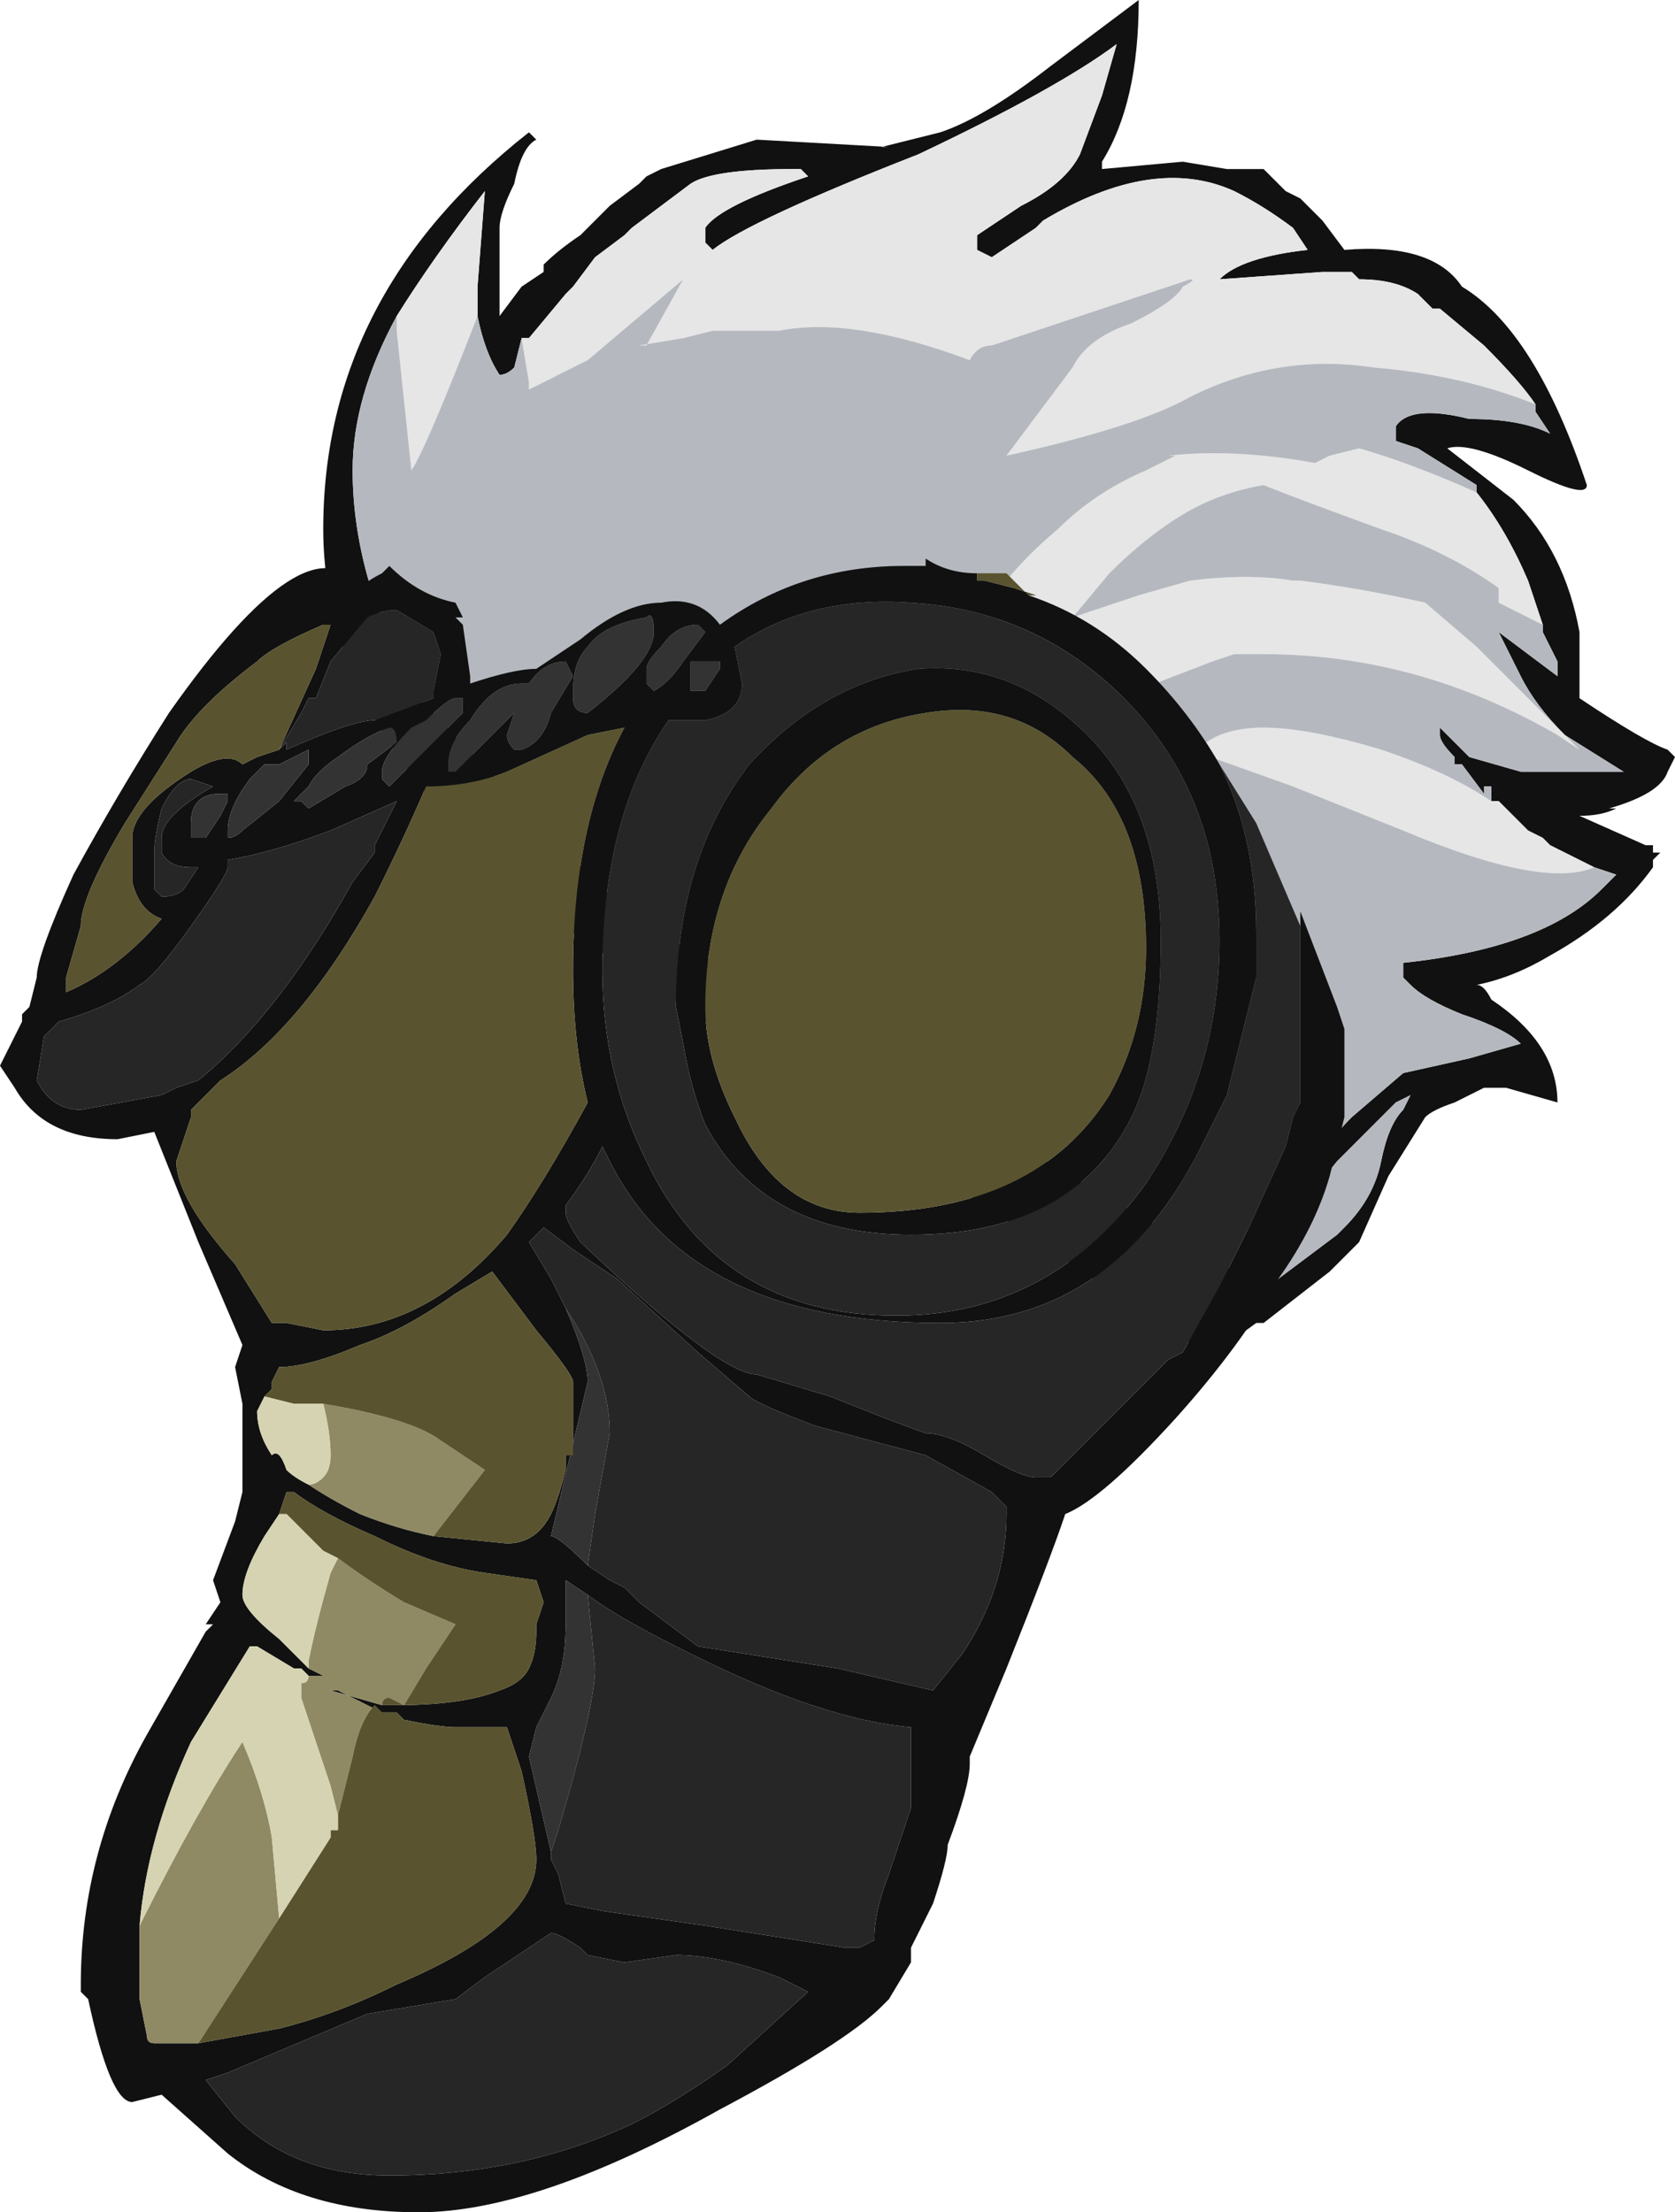 <?xml version="1.0" encoding="UTF-8" standalone="no"?>
<svg xmlns:ffdec="https://www.free-decompiler.com/flash" xmlns:xlink="http://www.w3.org/1999/xlink" ffdec:objectType="shape" height="15.05px" width="11.4px" xmlns="http://www.w3.org/2000/svg">
  <g transform="matrix(1.0, 0.0, 0.0, 1.0, -1.65, 15.4)">
    <path d="M5.3 -14.45 Q5.2 -14.4 5.15 -14.15 5.05 -13.95 5.05 -13.85 L5.05 -13.25 5.2 -13.45 5.35 -13.55 5.35 -13.6 Q5.45 -13.7 5.6 -13.8 L5.8 -14.0 6.0 -14.15 6.05 -14.2 6.15 -14.25 6.8 -14.45 7.7 -14.4 7.65 -14.4 8.05 -14.5 Q8.35 -14.6 8.8 -14.95 L9.4 -15.4 Q9.4 -14.7 9.15 -14.3 L9.15 -14.25 9.7 -14.3 10.0 -14.25 10.25 -14.25 10.4 -14.1 10.5 -14.05 10.65 -13.9 10.8 -13.7 Q11.4 -13.75 11.6 -13.45 12.1 -13.15 12.45 -12.1 12.45 -12.0 12.05 -12.2 11.65 -12.4 11.5 -12.35 L11.95 -12.0 Q12.3 -11.65 12.4 -11.1 L12.4 -10.65 Q12.85 -10.35 13.0 -10.3 L13.05 -10.25 13.0 -10.15 Q12.95 -10.0 12.6 -9.9 L12.65 -9.9 Q12.55 -9.85 12.4 -9.85 L12.85 -9.65 12.9 -9.65 12.9 -9.6 12.95 -9.6 12.9 -9.55 12.9 -9.5 Q12.65 -9.15 12.2 -8.9 11.95 -8.75 11.7 -8.7 11.75 -8.7 11.8 -8.6 12.25 -8.3 12.25 -7.9 L11.9 -8.0 11.75 -8.0 11.55 -7.9 Q11.4 -7.85 11.35 -7.8 L11.1 -7.4 10.9 -6.95 10.7 -6.75 10.25 -6.4 10.2 -6.4 Q10.0 -6.25 9.85 -6.2 L5.55 -9.05 Q3.85 -10.35 3.85 -11.8 3.85 -13.4 5.25 -14.5 L5.3 -14.45 M12.1 -12.65 Q12.0 -12.8 11.75 -13.05 L11.45 -13.3 11.4 -13.3 11.3 -13.4 Q11.15 -13.5 10.9 -13.5 L10.85 -13.55 10.65 -13.55 9.95 -13.5 Q10.1 -13.65 10.55 -13.7 L10.45 -13.85 Q10.25 -14.0 10.05 -14.1 9.5 -14.35 8.75 -13.9 L8.7 -13.85 8.4 -13.65 8.3 -13.7 8.3 -13.8 8.6 -14.0 Q8.9 -14.15 9.0 -14.35 L9.15 -14.75 9.25 -15.1 Q8.85 -14.8 7.9 -14.35 6.75 -13.9 6.5 -13.7 L6.45 -13.75 6.45 -13.85 Q6.55 -14.0 7.15 -14.2 L7.1 -14.25 7.05 -14.25 Q6.5 -14.25 6.35 -14.15 L5.95 -13.85 5.9 -13.8 5.7 -13.65 5.55 -13.45 5.5 -13.4 5.25 -13.1 5.2 -13.1 5.15 -12.9 Q5.1 -12.85 5.05 -12.85 4.95 -13.0 4.9 -13.25 4.9 -13.35 4.9 -13.45 L4.95 -14.1 Q4.6 -13.65 4.35 -13.25 4.05 -12.7 4.05 -12.2 4.05 -11.45 4.5 -10.65 L5.9 -9.2 10.05 -6.75 10.2 -6.6 10.35 -6.7 10.75 -7.0 10.8 -7.05 Q11.0 -7.25 11.05 -7.5 11.1 -7.75 11.2 -7.85 L11.25 -7.95 11.15 -7.9 10.75 -7.5 10.55 -7.25 10.35 -7.1 Q10.6 -7.55 10.85 -7.8 L11.2 -8.1 11.65 -8.2 12.0 -8.3 Q11.9 -8.4 11.6 -8.5 11.35 -8.6 11.25 -8.7 L11.2 -8.75 11.2 -8.85 Q12.15 -8.95 12.55 -9.35 L12.65 -9.45 12.5 -9.5 Q12.4 -9.55 12.3 -9.6 L12.2 -9.65 12.15 -9.7 12.05 -9.75 11.85 -9.95 11.8 -9.95 11.8 -10.05 11.75 -10.05 11.75 -10.0 11.6 -10.2 11.55 -10.2 11.55 -10.25 Q11.45 -10.35 11.45 -10.4 L11.45 -10.45 11.65 -10.25 12.0 -10.15 12.7 -10.15 12.3 -10.4 Q12.1 -10.6 12.0 -10.8 L11.85 -11.1 12.25 -10.8 12.25 -10.9 12.15 -11.1 12.15 -11.15 12.05 -11.45 Q11.9 -11.8 11.7 -12.05 L11.7 -12.1 11.3 -12.35 11.15 -12.4 11.15 -12.5 Q11.25 -12.65 11.65 -12.55 12.0 -12.55 12.2 -12.45 L12.1 -12.6 12.1 -12.65 M10.2 -7.0 L10.2 -6.95 10.2 -7.0" fill="#111111" fill-rule="evenodd" stroke="none"/>
    <path d="M5.2 -13.1 L5.25 -13.1 5.5 -13.4 5.55 -13.45 5.7 -13.65 5.9 -13.8 5.95 -13.85 6.35 -14.15 Q6.5 -14.25 7.05 -14.25 L7.1 -14.25 7.15 -14.2 Q6.55 -14.0 6.45 -13.85 L6.45 -13.75 6.5 -13.7 Q6.75 -13.9 7.9 -14.35 8.85 -14.8 9.25 -15.1 L9.15 -14.75 9.0 -14.35 Q8.9 -14.15 8.6 -14.0 L8.3 -13.8 8.3 -13.7 8.4 -13.65 8.7 -13.85 8.75 -13.9 Q9.5 -14.35 10.05 -14.1 10.25 -14.0 10.45 -13.85 L10.55 -13.7 Q10.1 -13.65 9.95 -13.5 L10.65 -13.55 10.85 -13.55 10.9 -13.5 Q11.15 -13.5 11.3 -13.4 L11.4 -13.3 11.45 -13.3 11.75 -13.05 Q12.0 -12.8 12.1 -12.65 11.6 -12.85 11.0 -12.9 10.35 -13.0 9.75 -12.7 9.4 -12.5 8.5 -12.3 L8.95 -12.9 Q9.05 -13.1 9.35 -13.2 9.65 -13.35 9.7 -13.45 9.8 -13.5 9.75 -13.5 L8.4 -13.05 Q8.3 -13.05 8.25 -12.95 7.45 -13.25 6.95 -13.15 L6.5 -13.15 6.3 -13.1 6.0 -13.05 6.05 -13.05 6.3 -13.5 5.65 -12.95 Q5.45 -12.85 5.25 -12.75 L5.25 -12.8 5.2 -13.1 M11.7 -12.05 Q11.9 -11.8 12.05 -11.45 L12.15 -11.15 11.85 -11.3 11.85 -11.4 Q11.5 -11.65 11.05 -11.8 10.5 -12.0 10.25 -12.1 9.95 -12.05 9.7 -11.9 9.45 -11.75 9.2 -11.5 L8.95 -11.2 9.4 -11.35 9.75 -11.45 Q10.15 -11.5 10.45 -11.45 L10.5 -11.45 Q10.9 -11.4 11.35 -11.3 L11.7 -11.0 12.4 -10.3 12.25 -10.4 Q11.3 -10.95 10.25 -10.95 L10.05 -10.95 9.9 -10.9 9.25 -10.65 8.35 -11.25 Q8.55 -11.55 8.85 -11.8 9.1 -12.05 9.45 -12.2 L9.65 -12.3 9.6 -12.3 Q10.05 -12.35 10.6 -12.25 L10.7 -12.3 10.9 -12.35 Q11.25 -12.25 11.7 -12.05 M11.8 -9.95 L11.85 -9.95 12.05 -9.75 12.15 -9.7 12.2 -9.65 12.3 -9.6 Q12.4 -9.55 12.5 -9.5 12.15 -9.35 11.2 -9.75 L10.45 -10.05 9.75 -10.3 9.8 -10.3 Q9.95 -10.45 10.25 -10.45 10.55 -10.45 11.05 -10.3 11.5 -10.15 11.8 -9.95 M10.05 -6.75 L5.9 -9.2 10.2 -7.0 10.2 -6.95 10.05 -6.75 M4.35 -13.25 Q4.6 -13.65 4.95 -14.1 L4.9 -13.45 Q4.9 -13.35 4.9 -13.25 4.55 -12.35 4.45 -12.2 L4.35 -13.15 4.35 -13.25" fill="#e6e6e6" fill-rule="evenodd" stroke="none"/>
    <path d="M5.2 -13.1 L5.25 -12.8 5.25 -12.75 Q5.45 -12.85 5.65 -12.95 L6.3 -13.5 6.05 -13.05 6.0 -13.05 6.3 -13.1 6.5 -13.15 6.95 -13.15 Q7.45 -13.25 8.25 -12.95 8.3 -13.05 8.4 -13.05 L9.75 -13.5 Q9.8 -13.5 9.7 -13.45 9.65 -13.35 9.35 -13.2 9.05 -13.1 8.95 -12.9 L8.5 -12.3 Q9.4 -12.5 9.75 -12.7 10.35 -13.0 11.0 -12.9 11.6 -12.85 12.1 -12.65 L12.1 -12.6 12.2 -12.45 Q12.0 -12.55 11.65 -12.55 11.25 -12.65 11.15 -12.5 L11.15 -12.4 11.3 -12.35 11.7 -12.1 11.7 -12.05 Q11.25 -12.25 10.9 -12.35 L10.7 -12.3 10.6 -12.25 Q10.05 -12.35 9.6 -12.3 L9.65 -12.3 9.45 -12.2 Q9.1 -12.05 8.85 -11.8 8.55 -11.55 8.35 -11.25 L9.25 -10.65 9.9 -10.9 10.05 -10.95 10.25 -10.95 Q11.3 -10.95 12.25 -10.4 L12.4 -10.3 11.7 -11.0 11.35 -11.3 Q10.9 -11.4 10.5 -11.45 L10.45 -11.45 Q10.15 -11.5 9.75 -11.45 L9.4 -11.35 8.95 -11.2 9.2 -11.5 Q9.45 -11.75 9.7 -11.9 9.95 -12.05 10.25 -12.1 10.5 -12.0 11.05 -11.8 11.5 -11.65 11.85 -11.4 L11.85 -11.3 12.15 -11.15 12.15 -11.1 12.25 -10.9 12.25 -10.8 11.85 -11.1 12.0 -10.8 Q12.1 -10.6 12.3 -10.4 L12.7 -10.15 12.0 -10.15 11.65 -10.25 11.45 -10.45 11.45 -10.4 Q11.45 -10.35 11.55 -10.25 L11.55 -10.2 11.6 -10.2 11.75 -10.0 11.75 -10.05 11.8 -10.05 11.8 -9.95 Q11.5 -10.15 11.05 -10.3 10.55 -10.45 10.25 -10.45 9.95 -10.45 9.8 -10.3 L9.75 -10.3 10.45 -10.05 11.2 -9.75 Q12.15 -9.35 12.5 -9.5 L12.65 -9.45 12.55 -9.35 Q12.15 -8.95 11.2 -8.85 L11.2 -8.75 11.25 -8.7 Q11.35 -8.6 11.6 -8.5 11.9 -8.4 12.0 -8.3 L11.65 -8.2 11.2 -8.1 10.85 -7.8 Q10.6 -7.55 10.35 -7.1 L10.55 -7.25 10.75 -7.5 11.15 -7.9 11.25 -7.95 11.2 -7.85 Q11.1 -7.75 11.05 -7.5 11.0 -7.25 10.8 -7.05 L10.75 -7.0 10.35 -6.7 10.2 -6.6 10.05 -6.75 10.2 -6.95 10.2 -7.0 5.9 -9.2 4.5 -10.65 Q4.05 -11.45 4.05 -12.2 4.05 -12.7 4.35 -13.25 L4.35 -13.15 4.45 -12.2 Q4.55 -12.35 4.9 -13.25 4.95 -13.0 5.05 -12.85 5.1 -12.85 5.15 -12.9 L5.2 -13.1" fill="#b5b9bf" fill-rule="evenodd" stroke="none"/>
    <path d="M6.4 -11.15 Q6.25 -11.15 6.15 -11.0 6.05 -10.9 6.05 -10.85 L6.05 -10.75 6.1 -10.7 Q6.2 -10.75 6.3 -10.9 L6.45 -11.1 6.4 -11.15 M6.35 -10.7 L6.45 -10.7 6.55 -10.85 6.55 -10.9 6.35 -10.9 6.35 -10.7 M6.1 -11.1 Q6.1 -11.25 6.05 -11.2 5.75 -11.15 5.65 -11.0 5.55 -10.9 5.55 -10.7 L5.55 -10.65 Q5.55 -10.55 5.65 -10.55 6.1 -10.9 6.1 -11.1 M6.7 -10.75 Q6.7 -10.55 6.45 -10.5 L6.2 -10.5 Q5.75 -9.85 5.75 -8.8 5.75 -8.1 6.05 -7.5 6.55 -6.45 7.75 -6.45 8.8 -6.45 9.45 -7.35 9.95 -8.1 9.95 -9.0 9.95 -10.0 9.3 -10.65 8.7 -11.25 7.85 -11.3 7.15 -11.35 6.65 -11.0 L6.7 -10.75 M10.5 -9.1 L10.5 -9.2 10.75 -8.55 10.8 -8.4 10.8 -7.8 10.7 -7.4 Q10.6 -7.05 10.35 -6.7 10.1 -6.25 9.65 -5.75 9.15 -5.2 8.9 -5.1 8.8 -4.8 8.5 -4.05 L8.25 -3.45 8.25 -3.4 Q8.25 -3.25 8.1 -2.85 8.1 -2.75 8.0 -2.45 L7.85 -2.15 7.85 -2.05 7.7 -1.8 7.65 -1.75 Q7.4 -1.5 6.55 -1.05 5.3 -0.35 4.5 -0.35 3.7 -0.35 3.2 -0.75 L2.75 -1.15 2.55 -1.1 Q2.4 -1.1 2.25 -1.8 L2.2 -1.85 2.2 -1.9 Q2.2 -2.8 2.65 -3.6 L3.05 -4.3 3.1 -4.35 3.05 -4.35 3.15 -4.5 3.1 -4.65 3.25 -5.05 3.3 -5.25 Q3.3 -5.3 3.3 -5.4 L3.3 -5.85 3.25 -6.1 3.3 -6.25 3.0 -6.95 2.7 -7.7 2.45 -7.65 Q1.95 -7.65 1.75 -8.0 L1.65 -8.15 1.8 -8.45 1.8 -8.5 1.85 -8.55 1.9 -8.75 Q1.9 -8.9 2.15 -9.45 2.45 -10.0 2.8 -10.55 3.75 -11.9 4.1 -11.4 4.15 -11.45 4.25 -11.5 L4.3 -11.55 Q4.5 -11.35 4.75 -11.3 L4.8 -11.2 4.75 -11.2 4.8 -11.15 4.85 -10.8 4.85 -10.75 Q5.15 -10.85 5.3 -10.85 L5.6 -11.05 Q5.9 -11.3 6.15 -11.3 6.4 -11.35 6.55 -11.15 7.1 -11.55 7.8 -11.55 L7.95 -11.55 7.95 -11.6 Q8.1 -11.5 8.3 -11.5 L8.3 -11.45 8.35 -11.45 8.55 -11.4 8.7 -11.35 8.65 -11.35 Q9.1 -11.2 9.45 -10.85 9.75 -10.55 9.95 -10.2 10.2 -9.7 10.2 -9.05 L10.2 -8.75 10.0 -7.95 9.85 -7.65 Q9.25 -6.4 8.05 -6.4 6.35 -6.4 5.8 -7.5 L5.75 -7.6 Q5.65 -7.4 5.5 -7.2 L5.5 -7.15 Q5.5 -7.1 5.6 -6.95 6.55 -6.05 6.8 -6.05 L7.3 -5.9 Q7.8 -5.7 7.95 -5.65 8.1 -5.65 8.35 -5.5 8.6 -5.35 8.7 -5.35 L8.8 -5.35 9.6 -6.15 9.7 -6.2 9.95 -6.65 10.15 -7.05 10.4 -7.6 10.45 -7.8 10.5 -7.9 10.5 -9.1 M6.3 -8.3 L6.25 -8.55 Q6.25 -9.55 6.75 -10.2 7.25 -10.75 7.9 -10.85 8.55 -10.9 9.05 -10.4 9.55 -9.9 9.55 -9.0 9.55 -8.2 9.35 -7.8 8.95 -7.0 7.85 -7.0 6.85 -7.0 6.45 -7.75 6.35 -8.0 6.3 -8.3 M6.9 -9.9 Q6.45 -9.35 6.45 -8.55 6.45 -8.2 6.65 -7.8 6.95 -7.15 7.5 -7.15 8.7 -7.15 9.2 -7.95 9.45 -8.4 9.45 -8.95 9.45 -9.85 8.95 -10.25 8.55 -10.65 7.95 -10.55 7.3 -10.45 6.9 -9.9 M3.9 -10.9 L3.8 -10.65 3.75 -10.65 3.7 -10.55 3.55 -10.3 3.6 -10.35 3.6 -10.3 Q4.05 -10.5 4.2 -10.5 L4.6 -10.65 4.6 -10.7 4.65 -10.95 4.6 -11.1 4.35 -11.25 Q4.25 -11.25 4.15 -11.2 L3.9 -10.9 M3.85 -11.15 Q3.5 -11.0 3.4 -10.9 3.0 -10.6 2.85 -10.35 L2.5 -9.8 Q2.2 -9.3 2.2 -9.1 L2.1 -8.75 2.1 -8.65 Q2.45 -8.8 2.75 -9.15 2.6 -9.2 2.55 -9.4 2.55 -9.55 2.55 -9.7 2.55 -9.9 2.95 -10.15 3.2 -10.3 3.3 -10.2 L3.4 -10.25 3.55 -10.3 3.8 -10.85 3.9 -11.15 3.85 -11.15 M5.55 -10.8 L5.5 -10.9 Q5.35 -10.9 5.25 -10.75 L5.2 -10.75 Q5.0 -10.75 4.85 -10.5 4.7 -10.35 4.7 -10.2 L4.7 -10.15 4.75 -10.15 5.15 -10.55 5.1 -10.4 Q5.1 -10.35 5.15 -10.3 L5.2 -10.3 Q5.35 -10.35 5.4 -10.55 L5.55 -10.8 M4.8 -10.65 L4.75 -10.65 Q4.7 -10.65 4.55 -10.5 L4.45 -10.45 Q4.25 -10.25 4.25 -10.15 L4.25 -10.1 4.3 -10.05 4.8 -10.55 4.8 -10.65 M2.75 -9.3 Q2.85 -9.3 2.9 -9.35 L3.0 -9.5 2.95 -9.5 Q2.8 -9.5 2.75 -9.6 L2.75 -9.7 Q2.75 -9.85 3.1 -10.05 L2.95 -10.1 Q2.85 -10.1 2.75 -9.9 2.7 -9.7 2.7 -9.6 L2.7 -9.35 2.75 -9.3 M2.85 -8.0 L3.0 -8.05 Q3.55 -8.5 4.05 -9.4 L4.2 -9.6 4.2 -9.65 4.35 -9.95 3.9 -9.75 Q3.5 -9.6 3.2 -9.55 L3.2 -9.5 Q3.2 -9.45 2.95 -9.1 2.7 -8.75 2.6 -8.7 2.4 -8.55 2.05 -8.45 L1.95 -8.35 1.9 -8.05 Q2.0 -7.85 2.2 -7.85 L2.75 -7.95 2.85 -8.0 M5.1 -10.15 Q4.85 -10.05 4.55 -10.05 4.4 -9.7 4.2 -9.3 3.7 -8.4 3.15 -8.05 L2.95 -7.85 2.95 -7.8 2.85 -7.5 Q2.85 -7.25 3.25 -6.8 L3.5 -6.4 3.6 -6.4 3.85 -6.35 Q4.55 -6.35 5.1 -7.0 5.35 -7.35 5.65 -7.9 5.55 -8.3 5.55 -8.8 5.55 -9.8 5.9 -10.45 L5.65 -10.4 5.1 -10.15 M3.2 -10.0 L3.15 -10.0 Q2.95 -10.0 2.95 -9.8 L2.95 -9.7 3.05 -9.7 3.15 -9.85 3.2 -9.95 3.2 -10.0 M3.75 -10.2 L3.75 -10.3 3.55 -10.2 3.45 -10.2 3.35 -10.1 Q3.2 -9.9 3.2 -9.75 L3.2 -9.7 Q3.25 -9.7 3.3 -9.75 L3.55 -9.95 3.75 -10.2 M4.35 -10.35 Q4.35 -10.45 4.3 -10.45 4.15 -10.4 3.95 -10.25 3.8 -10.15 3.75 -10.05 L3.65 -9.95 3.7 -9.95 3.75 -9.9 4.0 -10.05 Q4.15 -10.1 4.15 -10.2 L4.35 -10.35 M5.65 -4.75 L5.8 -4.65 5.9 -4.6 6.0 -4.5 6.4 -4.2 7.35 -4.05 8.0 -3.9 8.2 -4.15 Q8.5 -4.6 8.5 -5.1 L8.5 -5.15 8.4 -5.25 7.95 -5.5 7.2 -5.7 Q6.8 -5.85 6.75 -5.9 L6.4 -6.2 5.85 -6.7 5.55 -6.9 5.35 -7.05 5.25 -6.95 5.4 -6.7 5.5 -6.5 Q5.65 -6.15 5.65 -6.0 L5.4 -4.95 5.4 -4.95 Q5.45 -4.95 5.65 -4.75 M4.6 -4.95 L5.1 -4.9 Q5.3 -4.9 5.4 -5.1 5.45 -5.2 5.5 -5.4 L5.5 -5.5 5.55 -5.5 5.55 -6.0 Q5.55 -6.05 5.3 -6.35 L5.0 -6.75 4.75 -6.6 Q4.4 -6.35 4.1 -6.25 3.75 -6.1 3.55 -6.1 L3.5 -6.0 3.5 -5.95 3.45 -5.9 3.4 -5.8 Q3.4 -5.65 3.5 -5.5 3.55 -5.55 3.6 -5.4 3.65 -5.35 3.75 -5.3 3.9 -5.2 4.1 -5.1 4.35 -5.0 4.6 -4.95 M3.55 -5.1 L3.45 -4.95 Q3.3 -4.7 3.3 -4.55 3.3 -4.45 3.55 -4.25 L3.75 -4.05 3.85 -4.0 3.75 -4.0 3.7 -4.05 3.65 -4.05 3.4 -4.2 3.35 -4.2 2.95 -3.55 Q2.65 -2.9 2.6 -2.3 L2.6 -1.8 2.65 -1.55 Q2.65 -1.5 2.7 -1.5 L3.0 -1.5 3.55 -1.6 Q3.95 -1.7 4.35 -1.9 5.3 -2.3 5.3 -2.75 5.3 -2.9 5.2 -3.35 L5.1 -3.65 4.75 -3.65 Q4.65 -3.65 4.4 -3.7 L4.35 -3.75 4.25 -3.75 3.95 -3.9 3.9 -3.9 4.25 -3.8 4.35 -3.8 Q4.8 -3.8 5.05 -3.9 5.2 -3.95 5.25 -4.05 5.3 -4.15 5.3 -4.3 L5.3 -4.35 5.35 -4.5 5.3 -4.65 4.95 -4.7 Q4.6 -4.75 4.2 -4.95 3.85 -5.1 3.65 -5.25 L3.6 -5.25 3.55 -5.1 M5.65 -4.55 L5.5 -4.65 5.5 -4.35 Q5.5 -4.05 5.4 -3.85 L5.3 -3.65 5.25 -3.45 5.4 -2.8 5.4 -2.75 5.45 -2.65 5.5 -2.45 5.75 -2.4 6.45 -2.3 7.4 -2.15 7.5 -2.15 7.6 -2.2 Q7.6 -2.4 7.7 -2.65 L7.85 -3.1 Q7.85 -3.2 7.85 -3.6 L7.85 -3.65 Q7.25 -3.7 6.35 -4.15 L6.25 -4.2 Q5.85 -4.4 5.65 -4.55 M5.35 -1.95 L5.35 -1.95 M4.95 -1.95 L4.75 -1.8 4.15 -1.7 3.2 -1.3 3.05 -1.25 3.25 -1.0 Q3.65 -0.6 4.3 -0.6 5.2 -0.6 5.95 -0.95 6.25 -1.1 6.6 -1.35 L7.15 -1.85 6.95 -1.95 Q6.55 -2.1 6.25 -2.1 L5.9 -2.05 5.65 -2.1 5.6 -2.15 Q5.45 -2.25 5.4 -2.25 L4.95 -1.95" fill="#111111" fill-rule="evenodd" stroke="none"/>
    <path d="M3.85 -5.85 Q4.45 -5.75 4.65 -5.6 L4.95 -5.4 4.6 -4.95 Q4.35 -5.0 4.1 -5.1 3.9 -5.2 3.75 -5.3 3.8 -5.3 3.85 -5.35 3.9 -5.4 3.9 -5.5 3.9 -5.65 3.85 -5.85 M3.75 -4.05 L3.75 -4.1 Q3.8 -4.35 3.9 -4.7 L3.95 -4.8 Q4.15 -4.65 4.4 -4.5 L4.75 -4.35 4.55 -4.05 4.4 -3.8 4.3 -3.85 Q4.25 -3.85 4.25 -3.8 L3.9 -3.9 3.95 -3.9 4.25 -3.75 4.2 -3.8 Q4.1 -3.7 4.05 -3.45 L3.95 -3.05 3.9 -3.25 3.7 -3.85 3.7 -3.95 Q3.75 -3.95 3.75 -4.0 L3.85 -4.0 3.75 -4.05 M3.0 -1.5 L2.7 -1.5 Q2.65 -1.5 2.65 -1.55 L2.6 -1.8 2.6 -2.3 Q3.0 -3.1 3.3 -3.55 3.45 -3.2 3.5 -2.9 L3.55 -2.35 3.0 -1.5" fill="#8f8a64" fill-rule="evenodd" stroke="none"/>
    <path d="M6.4 -11.15 L6.45 -11.1 6.3 -10.9 Q6.2 -10.75 6.1 -10.7 L6.05 -10.75 6.05 -10.85 Q6.05 -10.9 6.15 -11.0 6.25 -11.15 6.4 -11.15 M6.1 -11.1 Q6.1 -10.9 5.65 -10.55 5.55 -10.55 5.55 -10.65 L5.55 -10.7 Q5.55 -10.9 5.65 -11.0 5.75 -11.15 6.05 -11.2 6.1 -11.25 6.1 -11.1 M6.35 -10.7 L6.35 -10.9 6.55 -10.9 6.55 -10.85 6.45 -10.7 6.35 -10.7 M4.8 -10.65 L4.8 -10.55 4.3 -10.05 4.25 -10.1 4.25 -10.15 Q4.25 -10.25 4.45 -10.45 L4.55 -10.5 Q4.7 -10.65 4.75 -10.65 L4.8 -10.65 M5.55 -10.8 L5.4 -10.55 Q5.35 -10.35 5.2 -10.3 L5.15 -10.3 Q5.1 -10.35 5.1 -10.4 L5.15 -10.55 4.75 -10.15 4.7 -10.15 4.7 -10.2 Q4.7 -10.35 4.85 -10.5 5.0 -10.75 5.2 -10.75 L5.25 -10.75 Q5.35 -10.9 5.5 -10.9 L5.55 -10.8 M4.35 -10.35 L4.15 -10.2 Q4.15 -10.1 4.0 -10.05 L3.75 -9.9 3.7 -9.95 3.65 -9.95 3.75 -10.05 Q3.8 -10.15 3.95 -10.25 4.15 -10.4 4.3 -10.45 4.35 -10.45 4.35 -10.35 M3.75 -10.2 L3.55 -9.95 3.3 -9.75 Q3.25 -9.7 3.2 -9.7 L3.2 -9.75 Q3.2 -9.9 3.35 -10.1 L3.45 -10.2 3.55 -10.2 3.75 -10.3 3.75 -10.2 M3.2 -10.0 L3.2 -9.95 3.15 -9.85 3.05 -9.7 2.95 -9.7 2.95 -9.8 Q2.95 -10.0 3.15 -10.0 L3.2 -10.0 M5.5 -6.5 Q5.8 -6.05 5.8 -5.65 L5.7 -5.1 5.65 -4.75 Q5.45 -4.95 5.4 -4.95 L5.4 -4.95 5.65 -6.0 Q5.65 -6.15 5.5 -6.5 M5.4 -2.8 L5.25 -3.45 5.3 -3.65 5.4 -3.85 Q5.5 -4.05 5.5 -4.35 L5.5 -4.65 5.65 -4.55 5.7 -4.05 Q5.7 -3.8 5.45 -2.95 L5.4 -2.8" fill="#333333" fill-rule="evenodd" stroke="none"/>
    <path d="M6.7 -10.75 L6.65 -11.0 Q7.15 -11.35 7.85 -11.3 8.7 -11.25 9.3 -10.65 9.95 -10.0 9.95 -9.0 9.95 -8.1 9.45 -7.35 8.8 -6.45 7.75 -6.45 6.55 -6.45 6.05 -7.5 5.75 -8.1 5.75 -8.8 5.75 -9.85 6.2 -10.5 L6.45 -10.5 Q6.7 -10.55 6.7 -10.75 M9.95 -10.2 L10.2 -9.8 10.5 -9.1 10.5 -7.9 10.45 -7.8 10.4 -7.6 10.15 -7.05 9.95 -6.65 9.7 -6.2 9.6 -6.15 8.8 -5.35 8.7 -5.35 Q8.6 -5.35 8.35 -5.5 8.1 -5.65 7.95 -5.65 7.8 -5.7 7.3 -5.9 L6.8 -6.05 Q6.55 -6.05 5.6 -6.95 5.5 -7.1 5.5 -7.15 L5.5 -7.2 Q5.65 -7.4 5.75 -7.6 L5.8 -7.5 Q6.35 -6.4 8.05 -6.4 9.25 -6.4 9.85 -7.65 L10.0 -7.95 10.2 -8.75 10.2 -9.05 Q10.2 -9.7 9.95 -10.2 M6.3 -8.3 Q6.35 -8.0 6.45 -7.75 6.85 -7.0 7.85 -7.0 8.95 -7.0 9.35 -7.8 9.55 -8.2 9.55 -9.0 9.55 -9.9 9.05 -10.4 8.55 -10.9 7.9 -10.85 7.25 -10.75 6.75 -10.2 6.25 -9.55 6.25 -8.55 L6.3 -8.3 M3.9 -10.9 L4.15 -11.2 Q4.25 -11.25 4.35 -11.25 L4.6 -11.1 4.65 -10.95 4.6 -10.7 4.6 -10.65 4.2 -10.5 Q4.05 -10.5 3.6 -10.3 L3.6 -10.35 3.55 -10.3 3.7 -10.55 3.75 -10.65 3.8 -10.65 3.9 -10.9 M2.85 -8.0 L2.75 -7.95 2.2 -7.85 Q2.0 -7.85 1.9 -8.05 L1.95 -8.35 2.05 -8.45 Q2.4 -8.55 2.6 -8.7 2.7 -8.75 2.95 -9.1 3.2 -9.45 3.2 -9.5 L3.2 -9.55 Q3.5 -9.6 3.9 -9.75 L4.35 -9.95 4.2 -9.65 4.2 -9.6 4.05 -9.4 Q3.55 -8.5 3.0 -8.05 L2.85 -8.0 M2.75 -9.3 L2.7 -9.35 2.7 -9.6 Q2.7 -9.7 2.75 -9.9 2.85 -10.1 2.95 -10.1 L3.1 -10.05 Q2.75 -9.85 2.75 -9.7 L2.75 -9.6 Q2.8 -9.5 2.95 -9.5 L3.0 -9.5 2.9 -9.35 Q2.85 -9.3 2.75 -9.3 M5.5 -6.5 L5.4 -6.7 5.25 -6.95 5.35 -7.05 5.55 -6.9 5.85 -6.7 6.4 -6.2 6.75 -5.9 Q6.8 -5.85 7.2 -5.7 L7.95 -5.5 8.4 -5.25 8.5 -5.15 8.5 -5.1 Q8.5 -4.6 8.2 -4.15 L8.0 -3.9 7.35 -4.05 6.4 -4.2 6.0 -4.5 5.9 -4.6 5.8 -4.65 5.65 -4.75 5.7 -5.1 5.8 -5.65 Q5.8 -6.05 5.5 -6.5 M5.4 -2.8 L5.45 -2.95 Q5.7 -3.8 5.7 -4.05 L5.65 -4.55 Q5.85 -4.4 6.25 -4.2 L6.35 -4.15 Q7.25 -3.7 7.85 -3.65 L7.85 -3.6 Q7.85 -3.2 7.85 -3.1 L7.7 -2.65 Q7.6 -2.4 7.6 -2.2 L7.5 -2.15 7.4 -2.15 6.45 -2.3 5.75 -2.4 5.5 -2.45 5.45 -2.65 5.4 -2.75 5.4 -2.8 M4.95 -1.95 L5.4 -2.25 Q5.45 -2.25 5.6 -2.15 L5.65 -2.1 5.9 -2.05 6.25 -2.1 Q6.55 -2.1 6.95 -1.95 L7.15 -1.85 6.6 -1.35 Q6.25 -1.1 5.95 -0.95 5.2 -0.6 4.3 -0.6 3.65 -0.6 3.25 -1.0 L3.05 -1.25 3.2 -1.3 4.15 -1.7 4.75 -1.8 4.95 -1.95 M5.35 -1.95 L5.35 -1.95" fill="#262626" fill-rule="evenodd" stroke="none"/>
    <path d="M8.3 -11.5 L8.5 -11.5 8.65 -11.35 8.7 -11.35 8.55 -11.4 8.35 -11.45 8.3 -11.45 8.3 -11.5 M6.9 -9.9 Q7.3 -10.45 7.95 -10.55 8.55 -10.65 8.95 -10.25 9.45 -9.85 9.45 -8.95 9.45 -8.4 9.2 -7.95 8.7 -7.15 7.5 -7.15 6.95 -7.15 6.65 -7.8 6.45 -8.2 6.45 -8.55 6.45 -9.35 6.9 -9.9 M3.85 -11.15 L3.9 -11.15 3.8 -10.85 3.55 -10.3 3.4 -10.25 3.3 -10.2 Q3.2 -10.3 2.95 -10.15 2.55 -9.9 2.55 -9.7 2.55 -9.55 2.55 -9.4 2.6 -9.2 2.75 -9.15 2.45 -8.8 2.1 -8.65 L2.1 -8.75 2.2 -9.1 Q2.2 -9.3 2.5 -9.8 L2.85 -10.35 Q3.0 -10.6 3.4 -10.9 3.5 -11.0 3.85 -11.15 M5.1 -10.15 L5.65 -10.4 5.9 -10.45 Q5.55 -9.8 5.55 -8.8 5.55 -8.3 5.65 -7.9 5.35 -7.35 5.1 -7.0 4.55 -6.35 3.85 -6.35 L3.6 -6.4 3.5 -6.4 3.25 -6.8 Q2.85 -7.25 2.85 -7.5 L2.95 -7.8 2.95 -7.85 3.15 -8.05 Q3.7 -8.4 4.2 -9.3 4.4 -9.7 4.55 -10.05 4.85 -10.05 5.1 -10.15 M3.45 -5.9 L3.5 -5.95 3.5 -6.0 3.55 -6.1 Q3.75 -6.1 4.1 -6.25 4.4 -6.35 4.75 -6.6 L5.0 -6.75 5.3 -6.35 Q5.55 -6.05 5.55 -6.0 L5.55 -5.5 5.5 -5.5 5.5 -5.4 Q5.45 -5.2 5.4 -5.1 5.3 -4.9 5.1 -4.9 L4.6 -4.95 4.95 -5.4 4.65 -5.6 Q4.45 -5.75 3.85 -5.85 L3.65 -5.85 3.45 -5.9 M3.95 -4.8 L3.85 -4.85 3.6 -5.1 3.55 -5.1 3.6 -5.25 3.65 -5.25 Q3.85 -5.1 4.2 -4.95 4.6 -4.75 4.95 -4.7 L5.3 -4.65 5.35 -4.5 5.3 -4.35 5.3 -4.3 Q5.3 -4.15 5.25 -4.05 5.2 -3.95 5.05 -3.9 4.8 -3.8 4.35 -3.8 L4.25 -3.8 Q4.25 -3.85 4.3 -3.85 L4.4 -3.8 4.55 -4.05 4.75 -4.35 4.4 -4.5 Q4.15 -4.65 3.95 -4.8 M3.95 -3.05 L4.05 -3.45 Q4.1 -3.7 4.2 -3.8 L4.25 -3.75 4.35 -3.75 4.4 -3.7 Q4.65 -3.65 4.75 -3.65 L5.1 -3.65 5.2 -3.35 Q5.3 -2.9 5.3 -2.75 5.3 -2.3 4.35 -1.9 3.95 -1.7 3.55 -1.6 L3.0 -1.5 3.55 -2.35 3.9 -2.9 3.9 -2.95 3.95 -2.95 3.95 -3.05" fill="#59542f" fill-rule="evenodd" stroke="none"/>
    <path d="M3.45 -5.9 L3.65 -5.85 3.85 -5.85 Q3.9 -5.65 3.9 -5.5 3.9 -5.4 3.85 -5.35 3.8 -5.3 3.75 -5.3 3.65 -5.35 3.6 -5.4 3.55 -5.55 3.5 -5.5 3.4 -5.65 3.4 -5.8 L3.45 -5.9 M3.55 -5.1 L3.6 -5.1 3.85 -4.85 3.95 -4.8 3.9 -4.7 Q3.8 -4.35 3.75 -4.1 L3.75 -4.05 3.55 -4.25 Q3.3 -4.45 3.3 -4.55 3.3 -4.7 3.45 -4.95 L3.55 -5.1 M2.6 -2.3 Q2.65 -2.9 2.95 -3.55 L3.35 -4.2 3.4 -4.2 3.65 -4.05 3.7 -4.05 3.75 -4.0 Q3.75 -3.95 3.7 -3.95 L3.7 -3.85 3.9 -3.25 3.95 -3.05 3.95 -2.95 3.9 -2.95 3.9 -2.9 3.55 -2.35 3.5 -2.9 Q3.45 -3.2 3.3 -3.55 3.0 -3.1 2.6 -2.3" fill="#d5d3b1" fill-rule="evenodd" stroke="none"/>
  </g>
</svg>
